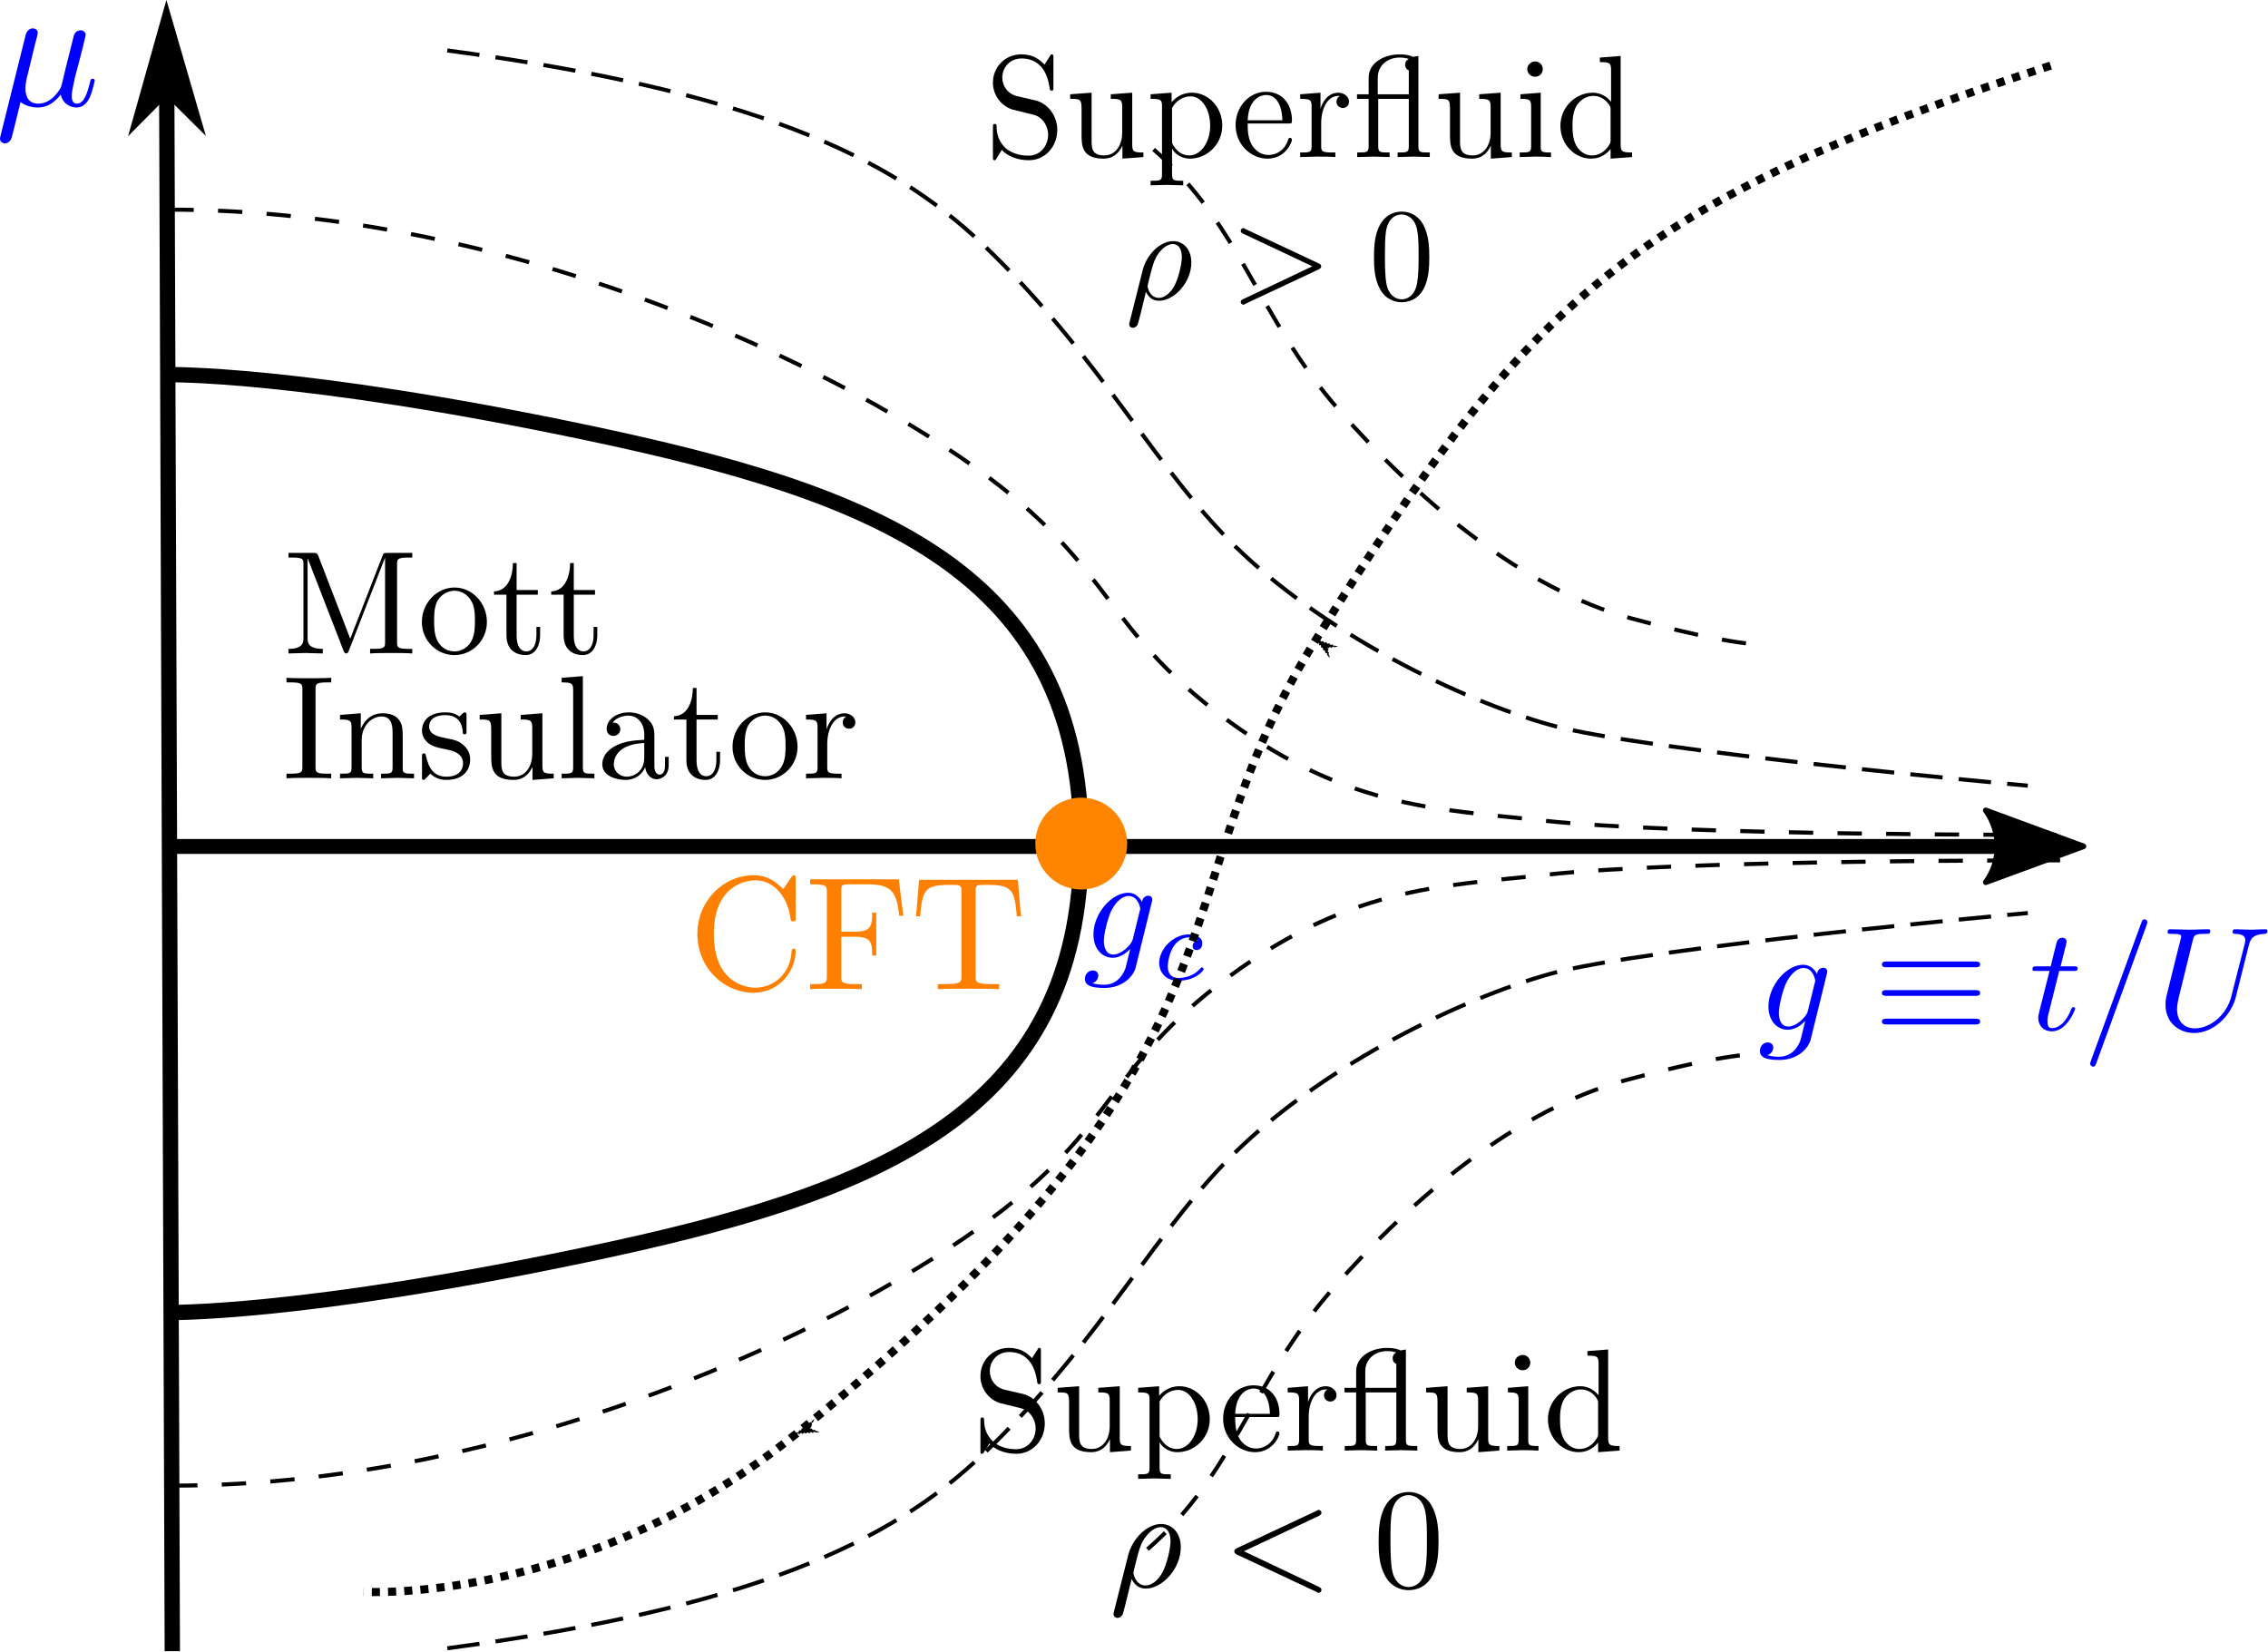 <?xml version="1.0" encoding="UTF-8" standalone="no"?>
<!-- Created with Inkscape (http://www.inkscape.org/) -->

<svg
   xmlns:ns1="http://www.iki.fi/pav/software/textext/"
   xmlns:dc="http://purl.org/dc/elements/1.1/"
   xmlns:cc="http://creativecommons.org/ns#"
   xmlns:rdf="http://www.w3.org/1999/02/22-rdf-syntax-ns#"
   xmlns:svg="http://www.w3.org/2000/svg"
   xmlns="http://www.w3.org/2000/svg"
   xmlns:sodipodi="http://sodipodi.sourceforge.net/DTD/sodipodi-0.dtd"
   xmlns:inkscape="http://www.inkscape.org/namespaces/inkscape"
   version="1.1"
   id="svg2"
   xml:space="preserve"
   width="559.516"
   height="407.455"
   viewBox="0 0 559.516 407.455"
   sodipodi:docname="CFT.svg"
   inkscape:version="0.92.5 (2060ec1f9f, 2020-04-08)"><defs
     id="defs6"><marker
       inkscape:stockid="Arrow1Lstart"
       orient="auto"
       refY="0.0"
       refX="0.0"
       id="Arrow1Lstart"
       style="overflow:visible"
       inkscape:isstock="true"><path
         id="path967"
         d="M 0.0,0.0 L 5.0,-5.0 L -12.5,0.0 L 5.0,5.0 L 0.0,0.0 z "
         style="fill-rule:evenodd;stroke:#000000;stroke-width:1pt;stroke-opacity:1;fill:#000000;fill-opacity:1"
         transform="scale(0.8) translate(12.5,0)" /></marker><marker
       inkscape:stockid="Arrow1Lend"
       orient="auto"
       refY="0.0"
       refX="0.0"
       id="Arrow1Lend"
       style="overflow:visible;"
       inkscape:isstock="true"><path
         id="path970"
         d="M 0.0,0.0 L 5.0,-5.0 L -12.5,0.0 L 5.0,5.0 L 0.0,0.0 z "
         style="fill-rule:evenodd;stroke:#000000;stroke-width:1pt;stroke-opacity:1;fill:#000000;fill-opacity:1"
         transform="scale(0.8) rotate(180) translate(12.5,0)" /></marker></defs><sodipodi:namedview
     pagecolor="#ffffff"
     bordercolor="#666666"
     borderopacity="1"
     objecttolerance="10"
     gridtolerance="10"
     guidetolerance="10"
     inkscape:pageopacity="0"
     inkscape:pageshadow="2"
     inkscape:window-width="1246"
     inkscape:window-height="651"
     id="namedview4"
     showgrid="false"
     inkscape:zoom="2.3168205"
     inkscape:cx="320.28941"
     inkscape:cy="230.15605"
     inkscape:window-x="1290"
     inkscape:window-y="730"
     inkscape:window-maximized="0"
     inkscape:current-layer="g12" /><g
     id="g10"
     inkscape:groupmode="layer"
     inkscape:label="CFT"
     transform="matrix(1.333,0,0,1.333,0,1.4186374e-5)"><g
       id="g12"><g
         id="g14"><path
           d="m 30.82,5.586 1.071,300"
           style="fill:none;stroke:#000000;stroke-width:2.835;stroke-linecap:butt;stroke-linejoin:miter;stroke-miterlimit:4;stroke-dasharray:none;stroke-opacity:1"
           id="path16"
           inkscape:connector-curvature="0" /></g><g
         id="g18"
         transform="matrix(0.004,1,-1,0.004,0,0)"><path
           d="m 17.036,-30.799 5.668,-5.671 -19.844,5.672 19.843,5.668 z"
           style="fill:#000000;fill-opacity:1;fill-rule:evenodd;stroke:#000000;stroke-width:1.512;stroke-linecap:butt;stroke-linejoin:miter;stroke-miterlimit:4;stroke-dasharray:none;stroke-opacity:1"
           id="path20"
           inkscape:connector-curvature="0" /></g><g
         id="g22"><path
           d="M 30.82,156.656 H 381.938"
           style="fill:none;stroke:#000000;stroke-width:2.759;stroke-linecap:butt;stroke-linejoin:miter;stroke-miterlimit:4;stroke-dasharray:none;stroke-opacity:1"
           id="path24"
           inkscape:connector-curvature="0" /></g><g
         id="g26"
         transform="scale(-1)"><path
           d="m -367.508,-149.98 -18.086,-6.653 18.086,-6.648 c -2.89,3.926 -2.871,9.297 0,13.301 z"
           style="fill:#000000;fill-opacity:1;fill-rule:evenodd;stroke:#000000;stroke-width:1.035;stroke-linecap:butt;stroke-linejoin:round;stroke-miterlimit:4;stroke-dasharray:none;stroke-opacity:1"
           id="path28"
           inkscape:connector-curvature="0" /></g><g
         id="g30"><path
           d="m 200.105,156.121 c 0,-50.355 -38.035,-64.82 -91.605,-76.07 C 54.926,68.801 30.82,69.336 30.82,69.336"
           style="fill:none;stroke:#000000;stroke-width:2.835;stroke-linecap:butt;stroke-linejoin:miter;stroke-miterlimit:4;stroke-dasharray:none;stroke-opacity:1"
           id="path32"
           inkscape:connector-curvature="0" /></g><g
         id="g34"><path
           d="m 200.105,156.121 c 0,50.359 -38.035,64.82 -91.605,76.07 -53.574,11.25 -77.68,10.715 -77.68,10.715"
           style="fill:none;stroke:#000000;stroke-width:2.835;stroke-linecap:butt;stroke-linejoin:miter;stroke-miterlimit:4;stroke-dasharray:none;stroke-opacity:1"
           id="path36"
           inkscape:connector-curvature="0" /></g><g
         id="g38"><path
           d="m 204.359,156.121 c 0,2.348 -1.906,4.254 -4.254,4.254 -2.347,0 -4.25,-1.906 -4.25,-4.254 0,-2.348 1.903,-4.25 4.25,-4.25 2.348,0 4.254,1.902 4.254,4.25 z"
           style="fill:none;stroke:#ff8500;stroke-width:8.504;stroke-linecap:butt;stroke-linejoin:miter;stroke-miterlimit:4;stroke-dasharray:none;stroke-opacity:1"
           id="path40"
           inkscape:connector-curvature="0" /></g><g
         id="g42"><path
           d="m 31.355,38.801 c 56.786,0 112.5,23.57 143.571,43.929 31.074,20.356 27.426,31.442 49.824,48.75 23.57,18.211 41.09,18.192 60.535,20.356 25.567,2.848 95.891,2.68 95.891,2.68"
           style="fill:none;stroke:#000000;stroke-width:0.75;stroke-linecap:butt;stroke-linejoin:miter;stroke-miterlimit:4;stroke-dasharray:4.5, 4.5;stroke-dashoffset:0;stroke-opacity:1"
           id="path44"
           inkscape:connector-curvature="0" /></g><g
         id="g46"><path
           d="m 32.051,274.945 c 56.785,0 112.5,-23.57 143.574,-43.929 31.07,-20.356 27.422,-31.442 49.82,-48.75 23.571,-18.215 41.094,-18.192 60.535,-20.356 25.571,-2.848 95.895,-2.68 95.895,-2.68"
           style="fill:none;stroke:#000000;stroke-width:0.75;stroke-linecap:butt;stroke-linejoin:miter;stroke-miterlimit:4;stroke-dasharray:4.5, 4.5;stroke-dashoffset:0;stroke-opacity:1"
           id="path48"
           inkscape:connector-curvature="0" /></g><g
         id="g50"><path
           d="m 82.785,9.336 c 56.25,7.5 81.891,19.484 99.106,35.894 22.226,21.18 32.144,42.321 48.214,57.321 16.071,15 39.645,26.785 56.786,31.605 17.144,4.824 88.394,11.25 88.394,11.25"
           style="fill:none;stroke:#000000;stroke-width:0.75;stroke-linecap:butt;stroke-linejoin:miter;stroke-miterlimit:4;stroke-dasharray:6, 3;stroke-dashoffset:0;stroke-opacity:1"
           id="path52"
           inkscape:connector-curvature="0" /></g><g
         id="g54"><path
           d="m 82.793,305.051 c 56.25,-7.5 81.891,-19.485 99.105,-35.891 22.227,-21.183 32.145,-42.324 48.215,-57.324 16.071,-15 39.645,-26.785 56.785,-31.606 17.145,-4.82 88.395,-11.25 88.395,-11.25"
           style="fill:none;stroke:#000000;stroke-width:0.75;stroke-linecap:butt;stroke-linejoin:miter;stroke-miterlimit:4;stroke-dasharray:6, 3;stroke-dashoffset:0;stroke-opacity:1"
           id="path56"
           inkscape:connector-curvature="0" /></g><g
         id="g58"><path
           d="m 213.5,27.656 c 16.07,13.93 19.285,31.074 34.285,48.215 15,17.145 34.285,33.215 54.106,38.57 19.82,5.36 24.644,4.825 24.644,4.825"
           style="fill:none;stroke:#000000;stroke-width:0.75;stroke-linecap:butt;stroke-linejoin:miter;stroke-miterlimit:4;stroke-dasharray:4.5, 4.5;stroke-dashoffset:0;stroke-opacity:1"
           id="path60"
           inkscape:connector-curvature="0" /></g><g
         id="g62"><path
           d="m 212.367,286.727 c 16.074,-13.926 19.285,-31.071 34.285,-48.211 15,-17.145 34.289,-33.215 54.11,-38.575 19.82,-5.355 24.64,-4.82 24.64,-4.82"
           style="fill:none;stroke:#000000;stroke-width:0.75;stroke-linecap:butt;stroke-linejoin:miter;stroke-miterlimit:4;stroke-dasharray:4.5, 4.5;stroke-dashoffset:0;stroke-opacity:1"
           id="path64"
           inkscape:connector-curvature="0" /></g><path
         d="M 6.484,8.191 C 6.688,7.531 6.992,6.266 6.992,6.113 6.992,5.559 6.586,5.254 6.027,5.254 5.977,5.254 5.066,5.305 4.762,6.418 L 0.102,25.109 C 0,25.516 0,25.566 0,25.668 c 0,0.457 0.355,0.863 0.91,0.863 0.66,0 1.067,-0.609 1.117,-0.711 0.153,-0.254 0.555,-1.976 1.774,-6.941 1.062,0.863 2.531,1.016 3.14,1.016 2.278,0 3.543,-1.469 4.305,-2.383 0.305,1.468 1.52,2.383 2.938,2.383 1.113,0 1.875,-0.762 2.382,-1.774 0.555,-1.164 0.961,-3.141 0.961,-3.191 0,-0.356 -0.304,-0.356 -0.406,-0.356 -0.301,0 -0.351,0.153 -0.453,0.61 -0.508,2.074 -1.117,4 -2.434,4 -0.859,0 -0.961,-0.86 -0.961,-1.469 0,-0.711 0.356,-2.231 0.606,-3.395 l 0.914,-3.496 c 0.102,-0.453 0.457,-1.672 0.555,-2.176 0.152,-0.761 0.507,-1.976 0.507,-2.179 0,-0.559 -0.457,-0.86 -0.96,-0.86 -0.153,0 -1.016,0.051 -1.266,1.114 l -1.524,6.078 c -0.351,1.621 -0.707,2.937 -0.808,3.293 -0.051,0.152 -1.57,3.09 -4.203,3.09 -1.621,0 -2.383,-1.063 -2.383,-2.836 0,-0.914 0.203,-1.825 0.457,-2.735 z"
         style="fill:#0000ff;fill-opacity:1;fill-rule:nonzero;stroke:none"
         id="path66"
         inkscape:connector-curvature="0" /><path
         d="m 338.086,180.297 c 0.043,-0.129 0.086,-0.297 0.086,-0.469 0,-0.469 -0.301,-0.726 -0.77,-0.726 -0.257,0 -1.023,0.171 -1.109,1.152 -0.512,-0.981 -1.453,-1.707 -2.563,-1.707 -3.07,0 -6.441,3.797 -6.441,7.723 0,2.691 1.621,4.312 3.586,4.312 1.621,0 2.898,-1.281 3.156,-1.578 l 0.043,0.039 c -0.554,2.391 -0.898,3.543 -0.898,3.586 -0.125,0.258 -1.024,2.945 -3.926,2.945 -0.512,0 -1.406,-0.043 -2.176,-0.301 0.813,-0.211 1.11,-0.937 1.11,-1.406 0,-0.426 -0.297,-0.937 -1.024,-0.937 -0.598,0 -1.449,0.468 -1.449,1.578 0,1.109 0.98,1.664 3.582,1.664 3.414,0 5.379,-2.133 5.805,-3.758 z m -3.5,6.785 c -0.172,0.727 -0.813,1.406 -1.41,1.922 -0.555,0.469 -1.406,0.98 -2.219,0.98 -1.363,0 -1.746,-1.41 -1.746,-2.519 0,-1.277 0.766,-4.524 1.535,-5.887 0.723,-1.324 1.875,-2.433 3.027,-2.433 1.793,0 2.176,2.218 2.176,2.347 0,0.129 -0.039,0.297 -0.082,0.383 z"
         style="fill:#0000ff;fill-opacity:1;fill-rule:nonzero;stroke:none"
         id="path68"
         inkscape:connector-curvature="0" /><path
         d="m 365.484,179.016 c 0.469,0 0.981,0 0.981,-0.512 0,-0.555 -0.512,-0.555 -0.981,-0.555 h -16.257 c -0.426,0 -0.938,0 -0.938,0.555 0,0.512 0.555,0.512 0.981,0.512 z m 0,10.582 c 0.469,0 0.981,0 0.981,-0.555 0,-0.512 -0.512,-0.512 -0.981,-0.512 H 349.27 c -0.426,0 -0.981,0 -0.981,0.512 0,0.555 0.512,0.555 0.938,0.555 z m 0,-5.289 c 0.469,0 0.981,0 0.981,-0.555 0,-0.512 -0.512,-0.512 -0.981,-0.512 h -16.257 c -0.426,0 -0.938,0 -0.938,0.512 0,0.555 0.512,0.555 0.938,0.555 z"
         style="fill:#0000ff;fill-opacity:1;fill-rule:nonzero;stroke:none"
         id="path70"
         inkscape:connector-curvature="0" /><path
         d="m 381.102,179.699 h 2.562 c 0.555,0 0.852,0 0.852,-0.554 0,-0.297 -0.297,-0.297 -0.766,-0.297 h -2.391 c 0.981,-3.883 1.11,-4.395 1.11,-4.567 0,-0.469 -0.34,-0.726 -0.813,-0.726 -0.082,0 -0.851,0 -1.066,0.98 l -1.067,4.313 h -2.558 c -0.555,0 -0.813,0 -0.813,0.511 0,0.34 0.215,0.34 0.77,0.34 h 2.39 c -1.964,7.723 -2.093,8.196 -2.093,8.664 0,1.492 1.027,2.516 2.519,2.516 2.774,0 4.309,-3.969 4.309,-4.18 0,-0.301 -0.211,-0.301 -0.297,-0.301 -0.258,0 -0.301,0.086 -0.43,0.387 -1.148,2.856 -2.601,3.496 -3.539,3.496 -0.554,0 -0.855,-0.34 -0.855,-1.238 0,-0.68 0.086,-0.852 0.172,-1.32 z"
         style="fill:#0000ff;fill-opacity:1;fill-rule:nonzero;stroke:none"
         id="path72"
         inkscape:connector-curvature="0" /><path
         d="m 397.285,171.207 c 0.129,-0.383 0.129,-0.469 0.129,-0.512 0,-0.297 -0.215,-0.554 -0.512,-0.554 -0.214,0 -0.382,0.086 -0.468,0.257 l -9.473,25.942 c -0.129,0.387 -0.129,0.472 -0.129,0.515 0,0.297 0.254,0.555 0.555,0.555 0.34,0 0.425,-0.215 0.597,-0.683 z"
         style="fill:#0000ff;fill-opacity:1;fill-rule:nonzero;stroke:none"
         id="path74"
         inkscape:connector-curvature="0" /><path
         d="m 416.223,174.836 c 0.3,-1.109 0.769,-1.922 2.945,-2.008 0.129,0 0.469,-0.039 0.469,-0.555 0,0 0,-0.296 -0.34,-0.296 -0.899,0 -1.879,0.085 -2.774,0.085 -0.941,0 -1.964,-0.085 -2.859,-0.085 -0.172,0 -0.469,0 -0.469,0.554 0,0.297 0.254,0.297 0.469,0.297 1.578,0.043 1.875,0.598 1.875,1.195 0,0.086 -0.082,0.512 -0.082,0.555 l -2.477,9.731 c -0.894,3.668 -4.054,6.015 -6.785,6.015 -1.836,0 -3.285,-1.195 -3.285,-3.539 0,-0.043 0,-0.898 0.297,-2.094 l 2.605,-10.625 c 0.254,-0.98 0.297,-1.238 2.305,-1.238 0.723,0 0.938,0 0.938,-0.555 0,-0.296 -0.301,-0.296 -0.383,-0.296 -0.77,0 -2.731,0.085 -3.5,0.085 -0.77,0 -2.731,-0.085 -3.5,-0.085 -0.211,0 -0.512,0 -0.512,0.554 0,0.297 0.215,0.297 0.77,0.297 0.043,0 0.554,0 1.023,0.043 0.469,0.086 0.727,0.086 0.727,0.473 0,0.125 -0.301,1.277 -0.473,1.918 l -0.598,2.39 c -0.254,1.067 -1.535,6.188 -1.664,6.743 -0.168,0.722 -0.168,1.152 -0.168,1.578 0,3.285 2.473,5.207 5.332,5.207 3.414,0 6.786,-3.075 7.68,-6.657 z"
         style="fill:#0000ff;fill-opacity:1;fill-rule:nonzero;stroke:none"
         id="path76"
         inkscape:connector-curvature="0" /><path
         d="m 147.246,176.089 c 0,-0.281 0,-0.516 -0.375,-0.516 -0.328,0 -0.328,0.188 -0.375,0.516 -0.235,4.265 -3.422,6.703 -6.699,6.703 -1.829,0 -7.688,-0.984 -7.688,-9.938 0,-8.902 5.859,-9.933 7.688,-9.933 3.23,0 5.902,2.719 6.511,7.078 0.047,0.418 0.047,0.512 0.469,0.512 0.469,0 0.469,-0.094 0.469,-0.7 v -7.078 c 0,-0.515 0,-0.75 -0.328,-0.75 -0.094,0 -0.235,0 -0.469,0.375 l -1.5,2.203 c -1.078,-1.078 -2.621,-2.578 -5.481,-2.578 -5.625,0 -10.406,4.782 -10.406,10.871 0,6.188 4.828,10.875 10.406,10.875 4.872,0 7.778,-4.171 7.778,-7.64 z"
         style="fill:#ff7f00;fill-opacity:1;fill-rule:nonzero;stroke:none"
         id="path78"
         inkscape:connector-curvature="0" /><path
         d="m 167.179,169.483 -0.843,-6.75 h -16.403 v 0.938 h 0.703 c 2.297,0 2.391,0.328 2.391,1.406 v 15.652 c 0,1.079 -0.094,1.407 -2.391,1.407 h -0.703 v 0.937 c 1.031,-0.094 3.375,-0.094 4.547,-0.094 1.219,0 3.938,0 5.016,0.094 v -0.937 h -0.985 c -2.812,0 -2.812,-0.375 -2.812,-1.407 v -7.359 h 2.531 c 2.906,0 3.188,0.938 3.188,3.469 h 0.75 v -7.918 h -0.75 c 0,2.527 -0.282,3.512 -3.188,3.512 h -2.531 v -7.59 c 0,-0.985 0.047,-1.172 1.453,-1.172 h 3.562 c 4.497,0 5.247,1.687 5.715,5.812 z"
         style="fill:#ff7f00;fill-opacity:1;fill-rule:nonzero;stroke:none"
         id="path80"
         inkscape:connector-curvature="0" /><path
         d="m 188.941,169.577 -0.562,-6.75 h -18.278 l -0.562,6.75 h 0.75 c 0.422,-4.828 0.843,-5.812 5.39,-5.812 0.516,0 1.313,0 1.594,0.046 0.656,0.141 0.656,0.469 0.656,1.125 v 15.793 c 0,0.985 0,1.407 -3.14,1.407 h -1.219 v 0.937 c 1.219,-0.094 4.266,-0.094 5.672,-0.094 1.359,0 4.449,0 5.668,0.094 v -0.937 h -1.219 c -3.137,0 -3.137,-0.422 -3.137,-1.407 v -15.793 c 0,-0.562 0,-0.984 0.563,-1.125 0.328,-0.046 1.125,-0.046 1.687,-0.046 4.543,0 4.965,0.984 5.387,5.812 z"
         style="fill:#ff7f00;fill-opacity:1;fill-rule:nonzero;stroke:none"
         id="path82"
         inkscape:connector-curvature="0" /><path
         d="m 76.301,120.938 v -0.852 h -0.684 c -2.09,0 -2.133,-0.301 -2.133,-1.281 v -14.336 c 0,-0.985 0.043,-1.281 2.133,-1.281 h 0.684 v -0.856 h -4.61 c -0.726,0 -0.726,0.043 -0.894,0.516 L 64.82,118.207 58.934,102.93 c -0.258,-0.598 -0.344,-0.598 -0.981,-0.598 h -4.566 v 0.856 h 0.64 c 2.09,0 2.133,0.296 2.133,1.281 v 13.609 c 0,0.727 0,2.008 -2.773,2.008 v 0.852 l 3.156,-0.086 3.199,0.086 v -0.852 c -2.816,0 -2.816,-1.281 -2.816,-2.008 v -14.676 h 0.043 l 6.574,16.938 c 0.125,0.344 0.254,0.598 0.512,0.598 0.297,0 0.383,-0.211 0.511,-0.512 l 6.7,-17.238 v 15.617 c 0,0.98 -0.043,1.281 -2.133,1.281 h -0.641 v 0.852 c 0.981,-0.086 2.86,-0.086 3.926,-0.086 1.023,0 2.859,0 3.883,0.086 z"
         style="fill:#000000;fill-opacity:1;fill-rule:nonzero;stroke:none"
         id="path84"
         inkscape:connector-curvature="0" /><path
         d="m 90.113,115.094 c 0,-3.457 -2.691,-6.36 -5.976,-6.36 -3.414,0 -6.059,2.989 -6.059,6.36 0,3.539 2.817,6.144 6.016,6.144 3.289,0 6.019,-2.691 6.019,-6.144 z m -2.218,-0.215 c 0,0.98 0,2.476 -0.598,3.668 -0.641,1.238 -1.836,2.008 -3.16,2.008 -1.196,0 -2.387,-0.555 -3.114,-1.836 -0.683,-1.196 -0.683,-2.86 -0.683,-3.84 0,-1.067 0,-2.52 0.64,-3.711 0.727,-1.238 2.004,-1.836 3.114,-1.836 1.195,0 2.347,0.598 3.074,1.793 0.727,1.152 0.727,2.73 0.727,3.754 z"
         style="fill:#000000;fill-opacity:1;fill-rule:nonzero;stroke:none"
         id="path86"
         inkscape:connector-curvature="0" /><path
         d="m 99.961,117.566 v -1.535 h -0.684 v 1.492 c 0,2.008 -0.808,3.032 -1.836,3.032 -1.832,0 -1.832,-2.477 -1.832,-2.946 v -7.55 h 3.926 v -0.856 h -3.926 v -4.992 h -0.683 c 0,2.219 -0.813,5.121 -3.5,5.25 v 0.598 h 2.304 v 7.507 c 0,3.329 2.559,3.672 3.543,3.672 1.918,0 2.688,-1.922 2.688,-3.672 z"
         style="fill:#000000;fill-opacity:1;fill-rule:nonzero;stroke:none"
         id="path88"
         inkscape:connector-curvature="0" /><path
         d="m 110.543,117.566 v -1.535 h -0.684 v 1.492 c 0,2.008 -0.808,3.032 -1.832,3.032 -1.836,0 -1.836,-2.477 -1.836,-2.946 v -7.55 h 3.926 v -0.856 h -3.926 v -4.992 h -0.683 c 0,2.219 -0.809,5.121 -3.496,5.25 v 0.598 h 2.3 v 7.507 c 0,3.329 2.563,3.672 3.543,3.672 1.922,0 2.688,-1.922 2.688,-3.672 z"
         style="fill:#000000;fill-opacity:1;fill-rule:nonzero;stroke:none"
         id="path90"
         inkscape:connector-curvature="0" /><path
         d="m 61.301,144.043 v -0.855 h -0.684 c -2.176,0 -2.219,-0.297 -2.219,-1.278 v -14.34 c 0,-0.98 0.043,-1.277 2.219,-1.277 h 0.684 v -0.855 c -0.942,0.085 -3.074,0.085 -4.141,0.085 -1.023,0 -3.199,0 -4.137,-0.085 v 0.855 h 0.68 c 2.176,0 2.262,0.297 2.262,1.277 v 14.34 c 0,0.981 -0.086,1.278 -2.262,1.278 h -0.68 v 0.855 c 0.938,-0.086 3.114,-0.086 4.137,-0.086 1.067,0 3.199,0 4.141,0.086 z"
         style="fill:#000000;fill-opacity:1;fill-rule:nonzero;stroke:none"
         id="path92"
         inkscape:connector-curvature="0" /><path
         d="m 76.625,144.043 v -0.855 c -1.406,0 -2.09,0 -2.09,-0.809 v -5.207 c 0,-2.348 0,-3.156 -0.851,-4.137 -0.387,-0.473 -1.282,-1.027 -2.86,-1.027 -2.008,0 -3.285,1.152 -4.054,2.859 v -2.859 l -3.84,0.301 v 0.851 c 1.918,0 2.132,0.172 2.132,1.539 v 7.297 c 0,1.192 -0.296,1.192 -2.132,1.192 v 0.855 l 3.113,-0.086 3.031,0.086 v -0.855 c -1.836,0 -2.133,0 -2.133,-1.192 v -5.035 c 0,-2.816 1.961,-4.356 3.668,-4.356 1.75,0 2.047,1.454 2.047,3.032 v 6.359 c 0,1.192 -0.297,1.192 -2.133,1.192 v 0.855 l 3.075,-0.086 z"
         style="fill:#000000;fill-opacity:1;fill-rule:nonzero;stroke:none"
         id="path94"
         inkscape:connector-curvature="0" /><path
         d="m 87.016,140.543 c 0,-1.406 -0.809,-2.262 -1.153,-2.559 -0.894,-0.898 -1.961,-1.109 -3.113,-1.324 -1.535,-0.297 -3.328,-0.64 -3.328,-2.219 0,-0.98 0.683,-2.089 3.031,-2.089 2.985,0 3.156,2.472 3.199,3.285 0,0.254 0.297,0.254 0.297,0.254 0.387,0 0.387,-0.125 0.387,-0.637 v -2.774 c 0,-0.429 0,-0.64 -0.301,-0.64 -0.129,0 -0.211,0 -0.555,0.34 -0.085,0.086 -0.339,0.343 -0.468,0.425 -1.024,-0.765 -2.133,-0.765 -2.559,-0.765 -3.332,0 -4.355,1.832 -4.355,3.371 0,0.937 0.429,1.707 1.152,2.305 0.898,0.679 1.664,0.851 3.629,1.234 0.598,0.129 2.816,0.555 2.816,2.52 0,1.363 -0.941,2.472 -3.074,2.472 -2.305,0 -3.285,-1.535 -3.797,-3.883 -0.086,-0.339 -0.086,-0.425 -0.383,-0.425 -0.343,0 -0.343,0.171 -0.343,0.64 v 3.629 c 0,0.469 0,0.637 0.3,0.637 0.129,0 0.168,-0.043 0.684,-0.555 0.039,-0.043 0.039,-0.082 0.555,-0.597 1.191,1.109 2.429,1.152 2.984,1.152 3.117,0 4.395,-1.832 4.395,-3.797 z"
         style="fill:#000000;fill-opacity:1;fill-rule:nonzero;stroke:none"
         id="path96"
         inkscape:connector-curvature="0" /><path
         d="m 102.473,144.043 v -0.855 c -1.879,0 -2.09,-0.168 -2.09,-1.536 v -9.644 l -4.012,0.301 v 0.851 c 1.879,0 2.133,0.172 2.133,1.539 v 4.821 c 0,2.39 -1.32,4.222 -3.328,4.222 -2.262,0 -2.391,-1.277 -2.391,-2.687 v -9.047 l -4.008,0.301 v 0.851 c 2.133,0 2.133,0.086 2.133,2.477 v 4.097 c 0,2.133 0,4.606 4.137,4.606 1.539,0 2.734,-0.766 3.5,-2.43 v 2.43 z"
         style="fill:#000000;fill-opacity:1;fill-rule:nonzero;stroke:none"
         id="path98"
         inkscape:connector-curvature="0" /><path
         d="m 110.004,144.043 v -0.855 c -1.832,0 -2.133,0 -2.133,-1.192 v -16.855 l -3.926,0.297 v 0.855 c 1.922,0 2.133,0.168 2.133,1.535 v 14.168 c 0,1.192 -0.297,1.192 -2.133,1.192 v 0.855 l 3.032,-0.086 z"
         style="fill:#000000;fill-opacity:1;fill-rule:nonzero;stroke:none"
         id="path100"
         inkscape:connector-curvature="0" /><path
         d="m 123.754,141.609 v -1.535 h -0.68 v 1.535 c 0,1.579 -0.683,1.75 -0.984,1.75 -0.895,0 -0.981,-1.238 -0.981,-1.363 v -5.422 c 0,-1.152 0,-2.219 -0.98,-3.242 -1.067,-1.066 -2.434,-1.492 -3.754,-1.492 -2.219,0 -4.098,1.277 -4.098,3.07 0,0.813 0.555,1.281 1.239,1.281 0.765,0 1.281,-0.554 1.281,-1.238 0,-0.34 -0.172,-1.238 -1.41,-1.238 0.726,-0.981 2.09,-1.277 2.945,-1.277 1.32,0 2.902,1.066 2.902,3.496 v 0.984 c -1.41,0.082 -3.328,0.168 -5.035,0.98 -2.051,0.938 -2.734,2.348 -2.734,3.543 0,2.219 2.648,2.899 4.355,2.899 1.832,0 3.071,-1.11 3.582,-2.344 0.129,1.066 0.856,2.219 2.133,2.219 0.555,0 2.219,-0.387 2.219,-2.606 z m -4.52,-1.363 c 0,2.559 -1.964,3.496 -3.203,3.496 -1.32,0 -2.429,-0.937 -2.429,-2.301 0,-1.496 1.109,-3.757 5.632,-3.925 z"
         style="fill:#000000;fill-opacity:1;fill-rule:nonzero;stroke:none"
         id="path102"
         inkscape:connector-curvature="0" /><path
         d="m 133.262,140.672 v -1.535 h -0.68 v 1.492 c 0,2.004 -0.812,3.031 -1.836,3.031 -1.836,0 -1.836,-2.476 -1.836,-2.945 v -7.555 h 3.926 v -0.851 h -3.926 v -4.993 h -0.683 c 0,2.219 -0.809,5.122 -3.497,5.246 v 0.598 h 2.301 v 7.512 c 0,3.328 2.563,3.668 3.543,3.668 1.922,0 2.688,-1.918 2.688,-3.668 z"
         style="fill:#000000;fill-opacity:1;fill-rule:nonzero;stroke:none"
         id="path104"
         inkscape:connector-curvature="0" /><path
         d="m 147.602,138.195 c 0,-3.453 -2.688,-6.355 -5.973,-6.355 -3.414,0 -6.059,2.984 -6.059,6.355 0,3.543 2.813,6.145 6.016,6.145 3.285,0 6.016,-2.688 6.016,-6.145 z m -2.219,-0.211 c 0,0.981 0,2.473 -0.598,3.668 -0.64,1.239 -1.836,2.008 -3.156,2.008 -1.195,0 -2.391,-0.555 -3.117,-1.836 -0.684,-1.195 -0.684,-2.859 -0.684,-3.84 0,-1.066 0,-2.519 0.641,-3.714 0.726,-1.235 2.008,-1.832 3.117,-1.832 1.195,0 2.348,0.597 3.07,1.789 0.727,1.152 0.727,2.734 0.727,3.757 z"
         style="fill:#000000;fill-opacity:1;fill-rule:nonzero;stroke:none"
         id="path106"
         inkscape:connector-curvature="0" /><path
         d="m 158.305,133.672 c 0,-0.852 -0.856,-1.664 -2.008,-1.664 -2.004,0 -2.985,1.836 -3.328,2.988 v -2.988 l -3.797,0.301 v 0.851 c 1.922,0 2.133,0.172 2.133,1.539 v 7.297 c 0,1.192 -0.297,1.192 -2.133,1.192 v 0.855 l 3.113,-0.086 c 1.07,0 2.348,0 3.457,0.086 v -0.855 h -0.597 c -2.004,0 -2.047,-0.297 -2.047,-1.278 v -4.183 c 0,-2.688 1.152,-5.122 3.199,-5.122 0.172,0 0.258,0 0.301,0.043 -0.086,0 -0.641,0.344 -0.641,1.067 0,0.726 0.598,1.152 1.195,1.152 0.469,0 1.153,-0.34 1.153,-1.195 z"
         style="fill:#000000;fill-opacity:1;fill-rule:nonzero;stroke:none"
         id="path108"
         inkscape:connector-curvature="0" /><path
         d="m 213.164,166.973 c 0.043,-0.129 0.086,-0.301 0.086,-0.469 0,-0.469 -0.301,-0.727 -0.77,-0.727 -0.257,0 -1.023,0.172 -1.109,1.153 -0.512,-0.981 -1.449,-1.707 -2.559,-1.707 -3.074,0 -6.445,3.797 -6.445,7.722 0,2.688 1.621,4.309 3.586,4.309 1.621,0 2.899,-1.277 3.156,-1.578 l 0.043,0.043 c -0.554,2.39 -0.894,3.543 -0.894,3.586 -0.129,0.254 -1.028,2.945 -3.926,2.945 -0.516,0 -1.41,-0.043 -2.18,-0.301 0.813,-0.215 1.11,-0.937 1.11,-1.406 0,-0.43 -0.297,-0.941 -1.024,-0.941 -0.597,0 -1.449,0.468 -1.449,1.578 0,1.109 0.981,1.664 3.586,1.664 3.41,0 5.375,-2.133 5.801,-3.754 z m -3.5,6.785 c -0.172,0.722 -0.812,1.406 -1.406,1.918 -0.555,0.469 -1.41,0.984 -2.219,0.984 -1.367,0 -1.75,-1.41 -1.75,-2.519 0,-1.282 0.766,-4.524 1.535,-5.887 0.727,-1.324 1.879,-2.434 3.028,-2.434 1.793,0 2.179,2.219 2.179,2.348 0,0.125 -0.043,0.297 -0.086,0.383 z"
         style="fill:#0000ff;fill-opacity:1;fill-rule:nonzero;stroke:none"
         id="path130"
         inkscape:connector-curvature="0" /><path
         d="m 221.66,174.039 c -0.683,0.129 -0.937,0.641 -0.937,1.066 0,0.512 0.382,0.727 0.722,0.727 0.43,0 1.067,-0.301 1.067,-1.238 0,-1.282 -1.45,-1.664 -2.473,-1.664 -2.859,0 -5.504,2.644 -5.504,5.293 0,1.621 1.11,3.285 3.496,3.285 3.246,0 4.739,-1.879 4.739,-2.137 0,-0.125 -0.172,-0.34 -0.34,-0.34 -0.086,0 -0.129,0.043 -0.301,0.215 -1.492,1.75 -3.711,1.75 -4.055,1.75 -1.363,0 -1.961,-0.941 -1.961,-2.137 0,-0.511 0.254,-2.601 1.239,-3.925 0.722,-0.938 1.707,-1.45 2.687,-1.45 0.254,0 1.152,0.043 1.621,0.555 z"
         style="fill:#0000ff;fill-opacity:1;fill-rule:nonzero;stroke:none"
         id="path132"
         inkscape:connector-curvature="0" /><path
         style="fill:none;stroke:#000000;stroke-width:1.5;stroke-linecap:butt;stroke-linejoin:miter;stroke-miterlimit:4;stroke-dasharray:1.5, 1.5;stroke-dashoffset:0;stroke-opacity:1;marker-mid:url(#Arrow1Lend)"
         d="M 379.523,12.136 C 302.445,37.287 282.96,55.296 243.554,118.348 213.164,166.973 235.613,193.943 147.414,265.304 108.144,297.078 67.298,294.604 67.298,294.604"
         id="path947"
         inkscape:connector-curvature="0"
         sodipodi:nodetypes="cssc" /><g
         id="g2742"
         ns1:jacobian_sqrt="3.641242"
         ns1:alignment="middle center"
         ns1:scale="2.7309312983"
         ns1:preamble="/home/hxd/.config/inkscape/extensions/textext/hxd-default.tex"
         ns1:text="Superfluid"
         ns1:pdfconverter="pdf2svg"
         ns1:texconverter="xelatex"
         ns1:version="0.10.0"
         transform="matrix(2.703,0,0,2.703,-219.728,-335.205)"><g
   id="surface1">
<g
   id="g2725"
   style="fill:#000000;fill-opacity:1">
  <path
   id="path2719"
   transform="translate(148.712,134.765)"
   d="m 4.969,-1.859 c 0,-0.984 -0.656,-1.812 -1.484,-2.016 l -1.281,-0.297 c -0.625,-0.156 -1,-0.688 -1,-1.266 0,-0.703 0.531,-1.312 1.312,-1.312 1.656,0 1.875,1.641 1.938,2.078 0.016,0.062 0.016,0.125 0.125,0.125 0.125,0 0.125,-0.047 0.125,-0.234 v -2 c 0,-0.172 0,-0.25 -0.109,-0.25 -0.062,0 -0.078,0.016 -0.141,0.141 l -0.359,0.562 C 3.797,-6.625 3.391,-7.031 2.5,-7.031 c -1.109,0 -1.938,0.875 -1.938,1.938 0,0.828 0.531,1.562 1.297,1.828 0.109,0.031 0.625,0.156 1.328,0.328 0.266,0.062 0.562,0.141 0.844,0.5 0.203,0.266 0.312,0.594 0.312,0.922 0,0.703 -0.5,1.422 -1.344,1.422 -0.281,0 -1.047,-0.047 -1.578,-0.531 C 0.844,-1.172 0.812,-1.797 0.812,-2.156 0.797,-2.266 0.719,-2.266 0.688,-2.266 c -0.125,0 -0.125,0.078 -0.125,0.25 v 2 c 0,0.172 0,0.234 0.109,0.234 0.062,0 0.078,-0.016 0.141,-0.125 0,0 0.031,-0.047 0.359,-0.578 0.312,0.344 0.953,0.703 1.844,0.703 1.156,0 1.953,-0.969 1.953,-2.078 z m 0,0"
   style="stroke:none;stroke-width:0"
   inkscape:connector-curvature="0" />
<path
   id="path2721"
   transform="translate(154.251,134.765)"
   d="M 5.328,0 V -0.312 C 4.641,-0.312 4.562,-0.375 4.562,-0.875 v -3.531 l -1.469,0.109 v 0.312 c 0.688,0 0.781,0.062 0.781,0.562 v 1.766 c 0,0.875 -0.484,1.547 -1.219,1.547 -0.828,0 -0.875,-0.469 -0.875,-0.984 v -3.312 L 0.312,-4.297 v 0.312 c 0.781,0 0.781,0.031 0.781,0.906 v 1.5 c 0,0.781 0,1.688 1.516,1.688 0.562,0 1,-0.281 1.281,-0.891 v 0.891 z m 0,0"
   style="stroke:none;stroke-width:0"
   inkscape:connector-curvature="0" />
<path
   id="path2723"
   transform="translate(159.79,134.765)"
   d="m 5.188,-2.156 c 0,-1.266 -0.953,-2.25 -2.078,-2.25 -0.781,0 -1.203,0.438 -1.391,0.656 v -0.656 l -1.438,0.109 v 0.312 c 0.703,0 0.781,0.062 0.781,0.5 v 4.656 C 1.062,1.625 0.953,1.625 0.281,1.625 v 0.312 l 1.109,-0.031 1.125,0.031 V 1.625 C 1.859,1.625 1.75,1.625 1.75,1.172 V -0.594 c 0.047,0.172 0.469,0.703 1.219,0.703 1.188,0 2.219,-0.984 2.219,-2.266 z m -0.828,0 c 0,1.203 -0.688,2.047 -1.422,2.047 -0.406,0 -0.781,-0.203 -1.047,-0.609 C 1.75,-0.922 1.75,-0.938 1.75,-1.141 v -2.219 C 2.031,-3.875 2.516,-4.156 3.031,-4.156 c 0.734,0 1.328,0.875 1.328,2 z m 0,0"
   style="stroke:none;stroke-width:0"
   inkscape:connector-curvature="0" />
</g>
<g
   id="g2739"
   style="fill:#000000;fill-opacity:1">
  <path
   id="path2727"
   transform="translate(165.609,134.765)"
   d="m 4.141,-1.188 c 0,-0.094 -0.078,-0.125 -0.141,-0.125 -0.078,0 -0.109,0.062 -0.125,0.141 -0.344,1.031 -1.25,1.031 -1.344,1.031 -0.5,0 -0.891,-0.297 -1.125,-0.672 -0.297,-0.469 -0.297,-1.125 -0.297,-1.484 h 2.781 c 0.219,0 0.25,0 0.25,-0.219 0,-0.984 -0.547,-1.953 -1.781,-1.953 -1.156,0 -2.078,1.031 -2.078,2.281 0,1.328 1.047,2.297 2.188,2.297 C 3.688,0.109 4.141,-1 4.141,-1.188 Z m -0.656,-1.328 h -2.375 C 1.172,-4 2.016,-4.25 2.359,-4.25 c 1.016,0 1.125,1.344 1.125,1.734 z m 0,0"
   style="stroke:none;stroke-width:0"
   inkscape:connector-curvature="0" />
<path
   id="path2729"
   transform="translate(170.032,134.765)"
   d="m 3.625,-3.797 c 0,-0.312 -0.312,-0.609 -0.734,-0.609 -0.734,0 -1.094,0.672 -1.219,1.094 V -4.406 L 0.281,-4.297 v 0.312 c 0.703,0 0.781,0.062 0.781,0.562 V -0.75 c 0,0.438 -0.109,0.438 -0.781,0.438 V 0 l 1.141,-0.031 c 0.391,0 0.859,0 1.266,0.031 V -0.312 H 2.469 c -0.734,0 -0.75,-0.109 -0.75,-0.469 V -2.312 c 0,-0.984 0.422,-1.875 1.172,-1.875 0.062,0 0.094,0 0.109,0.016 -0.031,0 -0.234,0.125 -0.234,0.391 0,0.266 0.219,0.422 0.438,0.422 0.172,0 0.422,-0.125 0.422,-0.438 z m 0,0"
   style="stroke:none;stroke-width:0"
   inkscape:connector-curvature="0" />
<path
   id="path2731"
   transform="translate(173.937,134.765)"
   d="m 5.25,0 v -0.312 c -0.672,0 -0.781,0 -0.781,-0.438 v -6.172 l -0.359,0.062 C 4.078,-6.859 4.062,-6.875 4.031,-6.891 3.703,-7.031 3.297,-7.031 3.188,-7.031 c -1.047,0 -2.125,0.562 -2.125,1.594 v 1.141 H 0.266 v 0.312 H 1.062 V -0.75 c 0,0.438 -0.109,0.438 -0.781,0.438 V 0 L 1.391,-0.031 2.5,0 v -0.312 c -0.672,0 -0.781,0 -0.781,-0.438 V -3.984 H 3.812 V -0.75 c 0,0.438 -0.109,0.438 -0.766,0.438 V 0 l 1.094,-0.031 z M 3.812,-4.297 h -2.125 v -1.125 c 0,-0.922 0.75,-1.391 1.5,-1.391 0.078,0 0.344,0 0.625,0.094 -0.078,0.047 -0.25,0.141 -0.25,0.406 0,0.172 0.094,0.328 0.25,0.375 z m 0,0"
   style="stroke:none;stroke-width:0"
   inkscape:connector-curvature="0" />
<path
   id="path2733"
   transform="translate(179.477,134.765)"
   d="M 5.328,0 V -0.312 C 4.641,-0.312 4.562,-0.375 4.562,-0.875 v -3.531 l -1.469,0.109 v 0.312 c 0.688,0 0.781,0.062 0.781,0.562 v 1.766 c 0,0.875 -0.484,1.547 -1.219,1.547 -0.828,0 -0.875,-0.469 -0.875,-0.984 v -3.312 L 0.312,-4.297 v 0.312 c 0.781,0 0.781,0.031 0.781,0.906 v 1.5 c 0,0.781 0,1.688 1.516,1.688 0.562,0 1,-0.281 1.281,-0.891 v 0.891 z m 0,0"
   style="stroke:none;stroke-width:0"
   inkscape:connector-curvature="0" />
<path
   id="path2735"
   transform="translate(185.016,134.765)"
   d="m 2.469,0 v -0.312 c -0.672,0 -0.703,-0.047 -0.703,-0.438 V -4.406 L 0.375,-4.297 v 0.312 c 0.641,0 0.734,0.062 0.734,0.547 V -0.75 c 0,0.438 -0.109,0.438 -0.781,0.438 V 0 l 1.094,-0.031 C 1.781,-0.031 2.125,-0.016 2.469,0 Z m -0.562,-6.016 c 0,-0.281 -0.219,-0.531 -0.516,-0.531 -0.344,0 -0.547,0.281 -0.547,0.531 C 0.844,-5.75 1.078,-5.5 1.375,-5.5 c 0.344,0 0.531,-0.266 0.531,-0.516 z m 0,0"
   style="stroke:none;stroke-width:0"
   inkscape:connector-curvature="0" />
<path
   id="path2737"
   transform="translate(187.785,134.765)"
   d="m 5.25,0 v -0.312 c -0.688,0 -0.781,-0.062 -0.781,-0.562 V -6.922 L 3.047,-6.812 V -6.5 c 0.688,0 0.766,0.062 0.766,0.562 v 2.156 c -0.281,-0.359 -0.719,-0.625 -1.25,-0.625 -1.172,0 -2.219,0.984 -2.219,2.266 0,1.266 0.969,2.25 2.109,2.25 0.641,0 1.078,-0.344 1.328,-0.656 v 0.656 z M 3.781,-1.172 c 0,0.172 0,0.188 -0.109,0.359 C 3.375,-0.328 2.938,-0.109 2.5,-0.109 2.047,-0.109 1.688,-0.375 1.453,-0.75 1.203,-1.156 1.172,-1.719 1.172,-2.141 1.172,-2.5 1.188,-3.094 1.469,-3.547 1.688,-3.859 2.062,-4.188 2.609,-4.188 c 0.344,0 0.766,0.156 1.062,0.594 0.109,0.172 0.109,0.188 0.109,0.375 z m 0,0"
   style="stroke:none;stroke-width:0"
   inkscape:connector-curvature="0" />
</g>
</g>
</g><g
         id="g2742-2"
         ns1:jacobian_sqrt="3.641242"
         ns1:alignment="middle center"
         ns1:scale="2.7309312983"
         ns1:preamble="/home/hxd/.config/inkscape/extensions/textext/hxd-default.tex"
         ns1:text="Superfluid"
         ns1:pdfconverter="pdf2svg"
         ns1:texconverter="xelatex"
         ns1:version="0.10.0"
         transform="matrix(2.703,0,0,2.703,-222.038,-95.806)"><g
           id="surface1-1"><g
             id="g2725-7"
             style="fill:#000000;fill-opacity:1"><path
               id="path2719-8"
               transform="translate(148.712,134.765)"
               d="m 4.969,-1.859 c 0,-0.984 -0.656,-1.812 -1.484,-2.016 l -1.281,-0.297 c -0.625,-0.156 -1,-0.688 -1,-1.266 0,-0.703 0.531,-1.312 1.312,-1.312 1.656,0 1.875,1.641 1.938,2.078 0.016,0.062 0.016,0.125 0.125,0.125 0.125,0 0.125,-0.047 0.125,-0.234 v -2 c 0,-0.172 0,-0.25 -0.109,-0.25 -0.062,0 -0.078,0.016 -0.141,0.141 l -0.359,0.562 C 3.797,-6.625 3.391,-7.031 2.5,-7.031 c -1.109,0 -1.938,0.875 -1.938,1.938 0,0.828 0.531,1.562 1.297,1.828 0.109,0.031 0.625,0.156 1.328,0.328 0.266,0.062 0.562,0.141 0.844,0.5 0.203,0.266 0.312,0.594 0.312,0.922 0,0.703 -0.5,1.422 -1.344,1.422 -0.281,0 -1.047,-0.047 -1.578,-0.531 C 0.844,-1.172 0.812,-1.797 0.812,-2.156 0.797,-2.266 0.719,-2.266 0.688,-2.266 c -0.125,0 -0.125,0.078 -0.125,0.25 v 2 c 0,0.172 0,0.234 0.109,0.234 0.062,0 0.078,-0.016 0.141,-0.125 0,0 0.031,-0.047 0.359,-0.578 0.312,0.344 0.953,0.703 1.844,0.703 1.156,0 1.953,-0.969 1.953,-2.078 z m 0,0"
               style="stroke:none;stroke-width:0"
               inkscape:connector-curvature="0" /><path
               id="path2721-5"
               transform="translate(154.251,134.765)"
               d="M 5.328,0 V -0.312 C 4.641,-0.312 4.562,-0.375 4.562,-0.875 v -3.531 l -1.469,0.109 v 0.312 c 0.688,0 0.781,0.062 0.781,0.562 v 1.766 c 0,0.875 -0.484,1.547 -1.219,1.547 -0.828,0 -0.875,-0.469 -0.875,-0.984 v -3.312 L 0.312,-4.297 v 0.312 c 0.781,0 0.781,0.031 0.781,0.906 v 1.5 c 0,0.781 0,1.688 1.516,1.688 0.562,0 1,-0.281 1.281,-0.891 v 0.891 z m 0,0"
               style="stroke:none;stroke-width:0"
               inkscape:connector-curvature="0" /><path
               id="path2723-7"
               transform="translate(159.79,134.765)"
               d="m 5.188,-2.156 c 0,-1.266 -0.953,-2.25 -2.078,-2.25 -0.781,0 -1.203,0.438 -1.391,0.656 v -0.656 l -1.438,0.109 v 0.312 c 0.703,0 0.781,0.062 0.781,0.5 v 4.656 C 1.062,1.625 0.953,1.625 0.281,1.625 v 0.312 l 1.109,-0.031 1.125,0.031 V 1.625 C 1.859,1.625 1.75,1.625 1.75,1.172 V -0.594 c 0.047,0.172 0.469,0.703 1.219,0.703 1.188,0 2.219,-0.984 2.219,-2.266 z m -0.828,0 c 0,1.203 -0.688,2.047 -1.422,2.047 -0.406,0 -0.781,-0.203 -1.047,-0.609 C 1.75,-0.922 1.75,-0.938 1.75,-1.141 v -2.219 C 2.031,-3.875 2.516,-4.156 3.031,-4.156 c 0.734,0 1.328,0.875 1.328,2 z m 0,0"
               style="stroke:none;stroke-width:0"
               inkscape:connector-curvature="0" /></g><g
             id="g2739-4"
             style="fill:#000000;fill-opacity:1"><path
               id="path2727-1"
               transform="translate(165.609,134.765)"
               d="m 4.141,-1.188 c 0,-0.094 -0.078,-0.125 -0.141,-0.125 -0.078,0 -0.109,0.062 -0.125,0.141 -0.344,1.031 -1.25,1.031 -1.344,1.031 -0.5,0 -0.891,-0.297 -1.125,-0.672 -0.297,-0.469 -0.297,-1.125 -0.297,-1.484 h 2.781 c 0.219,0 0.25,0 0.25,-0.219 0,-0.984 -0.547,-1.953 -1.781,-1.953 -1.156,0 -2.078,1.031 -2.078,2.281 0,1.328 1.047,2.297 2.188,2.297 C 3.688,0.109 4.141,-1 4.141,-1.188 Z m -0.656,-1.328 h -2.375 C 1.172,-4 2.016,-4.25 2.359,-4.25 c 1.016,0 1.125,1.344 1.125,1.734 z m 0,0"
               style="stroke:none;stroke-width:0"
               inkscape:connector-curvature="0" /><path
               id="path2729-8"
               transform="translate(170.032,134.765)"
               d="m 3.625,-3.797 c 0,-0.312 -0.312,-0.609 -0.734,-0.609 -0.734,0 -1.094,0.672 -1.219,1.094 V -4.406 L 0.281,-4.297 v 0.312 c 0.703,0 0.781,0.062 0.781,0.562 V -0.75 c 0,0.438 -0.109,0.438 -0.781,0.438 V 0 l 1.141,-0.031 c 0.391,0 0.859,0 1.266,0.031 V -0.312 H 2.469 c -0.734,0 -0.75,-0.109 -0.75,-0.469 V -2.312 c 0,-0.984 0.422,-1.875 1.172,-1.875 0.062,0 0.094,0 0.109,0.016 -0.031,0 -0.234,0.125 -0.234,0.391 0,0.266 0.219,0.422 0.438,0.422 0.172,0 0.422,-0.125 0.422,-0.438 z m 0,0"
               style="stroke:none;stroke-width:0"
               inkscape:connector-curvature="0" /><path
               id="path2731-5"
               transform="translate(173.937,134.765)"
               d="m 5.25,0 v -0.312 c -0.672,0 -0.781,0 -0.781,-0.438 v -6.172 l -0.359,0.062 C 4.078,-6.859 4.062,-6.875 4.031,-6.891 3.703,-7.031 3.297,-7.031 3.188,-7.031 c -1.047,0 -2.125,0.562 -2.125,1.594 v 1.141 H 0.266 v 0.312 H 1.062 V -0.75 c 0,0.438 -0.109,0.438 -0.781,0.438 V 0 L 1.391,-0.031 2.5,0 v -0.312 c -0.672,0 -0.781,0 -0.781,-0.438 V -3.984 H 3.812 V -0.75 c 0,0.438 -0.109,0.438 -0.766,0.438 V 0 l 1.094,-0.031 z M 3.812,-4.297 h -2.125 v -1.125 c 0,-0.922 0.75,-1.391 1.5,-1.391 0.078,0 0.344,0 0.625,0.094 -0.078,0.047 -0.25,0.141 -0.25,0.406 0,0.172 0.094,0.328 0.25,0.375 z m 0,0"
               style="stroke:none;stroke-width:0"
               inkscape:connector-curvature="0" /><path
               id="path2733-9"
               transform="translate(179.477,134.765)"
               d="M 5.328,0 V -0.312 C 4.641,-0.312 4.562,-0.375 4.562,-0.875 v -3.531 l -1.469,0.109 v 0.312 c 0.688,0 0.781,0.062 0.781,0.562 v 1.766 c 0,0.875 -0.484,1.547 -1.219,1.547 -0.828,0 -0.875,-0.469 -0.875,-0.984 v -3.312 L 0.312,-4.297 v 0.312 c 0.781,0 0.781,0.031 0.781,0.906 v 1.5 c 0,0.781 0,1.688 1.516,1.688 0.562,0 1,-0.281 1.281,-0.891 v 0.891 z m 0,0"
               style="stroke:none;stroke-width:0"
               inkscape:connector-curvature="0" /><path
               id="path2735-7"
               transform="translate(185.016,134.765)"
               d="m 2.469,0 v -0.312 c -0.672,0 -0.703,-0.047 -0.703,-0.438 V -4.406 L 0.375,-4.297 v 0.312 c 0.641,0 0.734,0.062 0.734,0.547 V -0.75 c 0,0.438 -0.109,0.438 -0.781,0.438 V 0 l 1.094,-0.031 C 1.781,-0.031 2.125,-0.016 2.469,0 Z m -0.562,-6.016 c 0,-0.281 -0.219,-0.531 -0.516,-0.531 -0.344,0 -0.547,0.281 -0.547,0.531 C 0.844,-5.75 1.078,-5.5 1.375,-5.5 c 0.344,0 0.531,-0.266 0.531,-0.516 z m 0,0"
               style="stroke:none;stroke-width:0"
               inkscape:connector-curvature="0" /><path
               id="path2737-5"
               transform="translate(187.785,134.765)"
               d="m 5.25,0 v -0.312 c -0.688,0 -0.781,-0.062 -0.781,-0.562 V -6.922 L 3.047,-6.812 V -6.5 c 0.688,0 0.766,0.062 0.766,0.562 v 2.156 c -0.281,-0.359 -0.719,-0.625 -1.25,-0.625 -1.172,0 -2.219,0.984 -2.219,2.266 0,1.266 0.969,2.25 2.109,2.25 0.641,0 1.078,-0.344 1.328,-0.656 v 0.656 z M 3.781,-1.172 c 0,0.172 0,0.188 -0.109,0.359 C 3.375,-0.328 2.938,-0.109 2.5,-0.109 2.047,-0.109 1.688,-0.375 1.453,-0.75 1.203,-1.156 1.172,-1.719 1.172,-2.141 1.172,-2.5 1.188,-3.094 1.469,-3.547 1.688,-3.859 2.062,-4.188 2.609,-4.188 c 0.344,0 0.766,0.156 1.062,0.594 0.109,0.172 0.109,0.188 0.109,0.375 z m 0,0"
               style="stroke:none;stroke-width:0"
               inkscape:connector-curvature="0" /></g></g></g><g
         id="g2921"
         ns1:jacobian_sqrt="3.641242"
         ns1:alignment="middle center"
         ns1:scale="2.7309312983"
         ns1:preamble="/home/hxd/.config/inkscape/extensions/textext/hxd-default.tex"
         ns1:text="$\\rho&gt;0$"
         ns1:pdfconverter="pdf2svg"
         ns1:texconverter="xelatex"
         ns1:version="0.10.0"
         transform="matrix(2.445,0,0,2.445,-155.343,-274.104)"><g
   id="g2919">
<g
   id="g2909"
   style="fill:#000000;fill-opacity:1">
  <path
   id="path2907"
   transform="translate(148.712,134.765)"
   d="m 0.328,1.719 c -0.031,0.125 -0.031,0.141 -0.031,0.172 0,0.141 0.109,0.266 0.281,0.266 0.203,0 0.328,-0.188 0.344,-0.219 0.062,-0.078 0.375,-1.422 0.641,-2.5 0.203,0.406 0.516,0.672 0.984,0.672 C 3.719,0.109 5,-1.297 5,-2.781 c 0,-1.062 -0.656,-1.625 -1.375,-1.625 -0.969,0 -2.016,1 -2.312,2.219 z m 2.219,-1.828 C 1.844,-0.109 1.688,-0.906 1.688,-1 c 0,-0.031 0.047,-0.234 0.078,-0.359 0.281,-1.125 0.375,-1.484 0.594,-1.875 0.438,-0.734 0.938,-0.953 1.234,-0.953 0.375,0 0.688,0.297 0.688,0.984 0,0.547 -0.281,1.656 -0.547,2.141 -0.328,0.641 -0.812,0.953 -1.188,0.953 z m 0,0"
   style="stroke:none;stroke-width:0"
   inkscape:connector-curvature="0" />
</g>
<g
   id="g2913"
   style="fill:#000000;fill-opacity:1">
  <path
   id="path2911"
   transform="translate(156.622,134.765)"
   d="M 6.734,-2.266 C 6.844,-2.328 6.922,-2.375 6.922,-2.5 c 0,-0.109 -0.078,-0.156 -0.188,-0.219 L 1.203,-5.312 C 1.078,-5.391 1.062,-5.391 1.031,-5.391 c -0.109,0 -0.203,0.094 -0.203,0.203 0,0.094 0.047,0.156 0.188,0.219 L 6.25,-2.5 1.016,-0.016 c -0.141,0.062 -0.188,0.125 -0.188,0.219 0,0.109 0.094,0.203 0.203,0.203 0.031,0 0.047,0 0.172,-0.078 z m 0,0"
   style="stroke:none;stroke-width:0"
   inkscape:connector-curvature="0" />
</g>
<g
   id="g2917"
   style="fill:#000000;fill-opacity:1">
  <path
   id="path2915"
   transform="translate(167.147,134.765)"
   d="m 4.578,-3.188 c 0,-0.797 -0.047,-1.594 -0.391,-2.328 -0.453,-0.969 -1.281,-1.125 -1.688,-1.125 -0.609,0 -1.328,0.266 -1.75,1.188 -0.312,0.688 -0.359,1.469 -0.359,2.266 0,0.75 0.031,1.641 0.453,2.406 0.422,0.797 1.156,1 1.641,1 0.531,0 1.297,-0.203 1.734,-1.156 0.312,-0.688 0.359,-1.469 0.359,-2.25 z M 2.484,0 C 2.094,0 1.5,-0.25 1.328,-1.203 1.219,-1.797 1.219,-2.719 1.219,-3.312 c 0,-0.641 0,-1.297 0.078,-1.828 0.188,-1.188 0.938,-1.281 1.188,-1.281 0.328,0 0.984,0.188 1.172,1.172 0.109,0.562 0.109,1.312 0.109,1.938 0,0.75 0,1.422 -0.109,2.062 C 3.5,-0.297 2.938,0 2.484,0 Z m 0,0"
   style="stroke:none;stroke-width:0"
   inkscape:connector-curvature="0" />
</g>
</g>
</g><g
         id="g3040"
         ns1:jacobian_sqrt="3.641242"
         ns1:alignment="middle center"
         ns1:scale="2.7309312983"
         ns1:preamble="/home/hxd/.config/inkscape/extensions/textext/hxd-default.tex"
         ns1:text="$\\rho&lt;0$"
         ns1:pdfconverter="pdf2svg"
         ns1:texconverter="xelatex"
         ns1:version="0.10.0"
         transform="matrix(2.648,0,0,2.648,-188.496,-63.143)"><g
   id="g3038">
<g
   id="g3028"
   style="fill:#000000;fill-opacity:1">
  <path
   id="path3026"
   transform="translate(148.712,134.765)"
   d="m 0.328,1.719 c -0.031,0.125 -0.031,0.141 -0.031,0.172 0,0.141 0.109,0.266 0.281,0.266 0.203,0 0.328,-0.188 0.344,-0.219 0.062,-0.078 0.375,-1.422 0.641,-2.5 0.203,0.406 0.516,0.672 0.984,0.672 C 3.719,0.109 5,-1.297 5,-2.781 c 0,-1.062 -0.656,-1.625 -1.375,-1.625 -0.969,0 -2.016,1 -2.312,2.219 z m 2.219,-1.828 C 1.844,-0.109 1.688,-0.906 1.688,-1 c 0,-0.031 0.047,-0.234 0.078,-0.359 0.281,-1.125 0.375,-1.484 0.594,-1.875 0.438,-0.734 0.938,-0.953 1.234,-0.953 0.375,0 0.688,0.297 0.688,0.984 0,0.547 -0.281,1.656 -0.547,2.141 -0.328,0.641 -0.812,0.953 -1.188,0.953 z m 0,0"
   style="stroke:none;stroke-width:0"
   inkscape:connector-curvature="0" />
</g>
<g
   id="g3032"
   style="fill:#000000;fill-opacity:1">
  <path
   id="path3030"
   transform="translate(156.622,134.765)"
   d="m 6.734,-4.969 c 0.109,-0.062 0.188,-0.109 0.188,-0.219 0,-0.109 -0.094,-0.203 -0.203,-0.203 -0.031,0 -0.047,0 -0.172,0.078 l -5.531,2.594 c -0.109,0.062 -0.188,0.109 -0.188,0.219 0,0.125 0.078,0.172 0.188,0.234 l 5.531,2.594 C 6.672,0.406 6.688,0.406 6.719,0.406 c 0.109,0 0.203,-0.094 0.203,-0.203 0,-0.109 -0.078,-0.156 -0.188,-0.219 L 1.5,-2.5 Z m 0,0"
   style="stroke:none;stroke-width:0"
   inkscape:connector-curvature="0" />
</g>
<g
   id="g3036"
   style="fill:#000000;fill-opacity:1">
  <path
   id="path3034"
   transform="translate(167.147,134.765)"
   d="m 4.578,-3.188 c 0,-0.797 -0.047,-1.594 -0.391,-2.328 -0.453,-0.969 -1.281,-1.125 -1.688,-1.125 -0.609,0 -1.328,0.266 -1.75,1.188 -0.312,0.688 -0.359,1.469 -0.359,2.266 0,0.75 0.031,1.641 0.453,2.406 0.422,0.797 1.156,1 1.641,1 0.531,0 1.297,-0.203 1.734,-1.156 0.312,-0.688 0.359,-1.469 0.359,-2.25 z M 2.484,0 C 2.094,0 1.5,-0.25 1.328,-1.203 1.219,-1.797 1.219,-2.719 1.219,-3.312 c 0,-0.641 0,-1.297 0.078,-1.828 0.188,-1.188 0.938,-1.281 1.188,-1.281 0.328,0 0.984,0.188 1.172,1.172 0.109,0.562 0.109,1.312 0.109,1.938 0,0.75 0,1.422 -0.109,2.062 C 3.5,-0.297 2.938,0 2.484,0 Z m 0,0"
   style="stroke:none;stroke-width:0"
   inkscape:connector-curvature="0" />
</g>
</g>
</g></g></g></svg>
